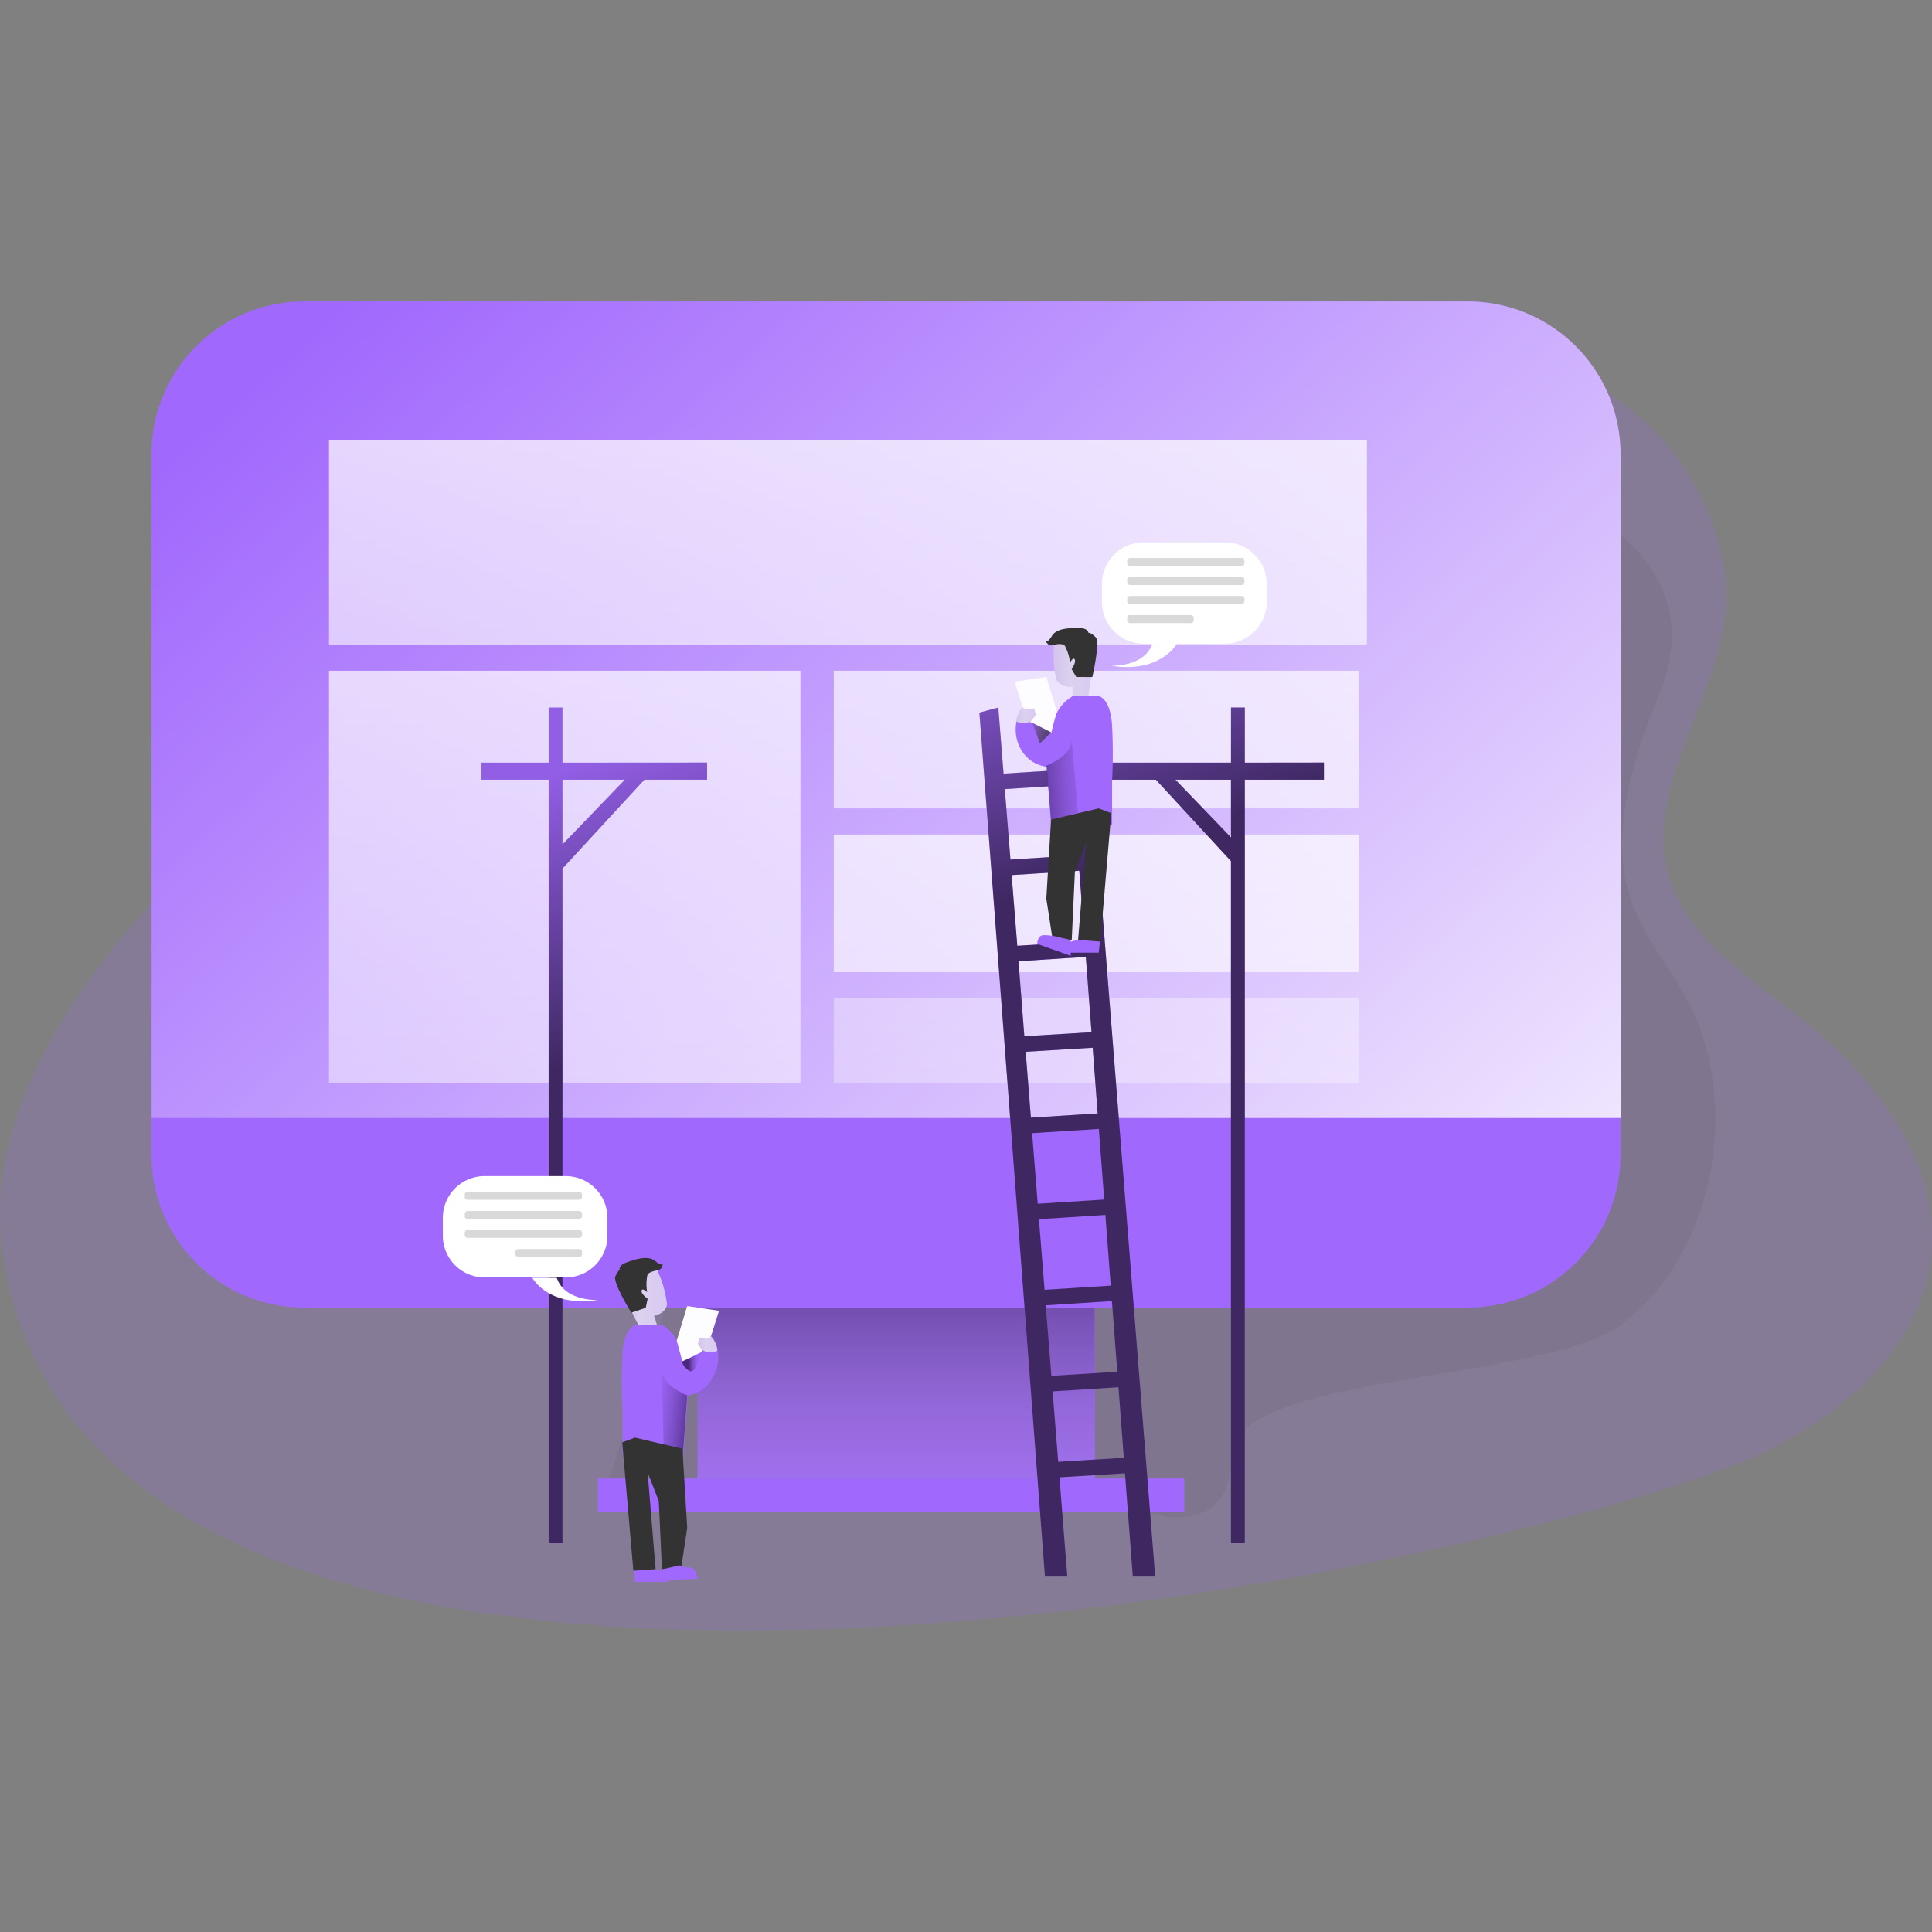 <svg id="SvgjsSvg1347" width="360" height="360" xmlns="http://www.w3.org/2000/svg" version="1.1" xmlns:xlink="http://www.w3.org/1999/xlink" xmlns:svgjs="http://svgjs.com/svgjs"><rect width="100%" height="100%" fill="#808080" stroke="none"/><defs id="SvgjsDefs1348"></defs><g id="SvgjsG1349"><svg xmlns="http://www.w3.org/2000/svg" xmlns:xlink="http://www.w3.org/1999/xlink" data-name="Layer 1" viewBox="0 0 823.74 566.7" width="360" height="360"><defs><linearGradient id="l" x1="613.77" x2="409.81" y1="563.93" y2="16.54" xlink:href="#b"></linearGradient><linearGradient id="e" x1="382.12" x2="382.12" y1="410.38" y2="563.86" gradientUnits="userSpaceOnUse"><stop offset="0" stop-opacity=".4" stop-color="#000000" class="stopColor000000 svgShape"></stop><stop offset="1" stop-color="#ffffff" stop-opacity="0" class="stopColorfff svgShape"></stop></linearGradient><linearGradient id="f" x1="349.37" x2="367.46" y1="631.94" y2="-155" xlink:href="#a"></linearGradient><linearGradient id="g" x1="229.96" x2="248.05" y1="716.09" y2="-70.85" xlink:href="#a"></linearGradient><linearGradient id="h" x1="455.61" x2="473.7" y1="698.25" y2="-88.69" xlink:href="#a"></linearGradient><linearGradient id="i" x1="455.23" x2="473.32" y1="784.74" y2="-2.2" xlink:href="#a"></linearGradient><linearGradient id="j" x1="461.1" x2="479.19" y1="587.79" y2="-199.14" xlink:href="#a"></linearGradient><linearGradient id="b" x1="536.01" x2="332.05" y1="592.9" y2="45.52" gradientUnits="userSpaceOnUse"><stop offset=".58" stop-color="#000000" class="stopColor000000 svgShape"></stop><stop offset=".78" stop-opacity=".16" stop-color="#000000" class="stopColor000000 svgShape"></stop></linearGradient><linearGradient id="k" x1="370.59" x2="166.63" y1="654.54" y2="107.15" xlink:href="#b"></linearGradient><linearGradient id="a" x1="170.88" x2="679.23" y1="-23.34" y2="550.13" gradientUnits="userSpaceOnUse"><stop offset=".02" stop-color="#ffffff" stop-opacity="0" class="stopColorfff svgShape"></stop><stop offset="1" stop-color="#ffffff" class="stopColorfff svgShape"></stop></linearGradient><linearGradient id="c" x1="449.44" x2="467.16" y1="170.77" y2="170.77" gradientUnits="userSpaceOnUse"><stop offset="0" stop-color="#d3c4ec" class="stopColorecc4d7 svgShape"></stop><stop offset=".42" stop-color="#dcd1ef" class="stopColorefd4d1 svgShape"></stop><stop offset="1" stop-color="#d9c9f2" class="stopColorf2eac9 svgShape"></stop></linearGradient><linearGradient id="m" x1="433.56" x2="441.9" y1="192.47" y2="192.47" xlink:href="#c"></linearGradient><linearGradient id="n" x1="437.46" x2="454.04" y1="182.41" y2="188.75" gradientUnits="userSpaceOnUse"><stop offset="0" stop-color="#a168fd" class="stopColor68e1fd svgShape"></stop><stop offset=".01" stop-color="#9f67f9" class="stopColor67ddf9 svgShape"></stop><stop offset=".12" stop-color="#885cce" class="stopColor5cb3ce svgShape"></stop><stop offset=".24" stop-color="#7453a9" class="stopColor538ea9 svgShape"></stop><stop offset=".37" stop-color="#644c8b" class="stopColor4c718b svgShape"></stop><stop offset=".5" stop-color="#574673" class="stopColor465a73 svgShape"></stop><stop offset=".63" stop-color="#4f4263" class="stopColor424a63 svgShape"></stop><stop offset=".79" stop-color="#4a4059" class="stopColor404059 svgShape"></stop><stop offset=".99" stop-color="#473d56" class="stopColor3f3d56 svgShape"></stop></linearGradient><linearGradient id="d" x1="421.12" x2="472.68" y1="221.83" y2="218.96" gradientUnits="userSpaceOnUse"><stop offset=".36" stop-color="#12002e" class="stopColor00272e svgShape"></stop><stop offset="1" stop-color="#9b69eb" stop-opacity="0" class="stopColor69b9eb svgShape"></stop></linearGradient><linearGradient id="o" x1="264.4" x2="284.66" y1="440.44" y2="440.44" xlink:href="#c"></linearGradient><linearGradient id="p" x1="297.8" x2="306.13" y1="460.74" y2="460.74" xlink:href="#c"></linearGradient><linearGradient id="q" x1="308.7" x2="273.72" y1="493.61" y2="489.24" xlink:href="#d"></linearGradient><linearGradient id="r" x1="290.96" x2="299.09" y1="468.46" y2="468.46" xlink:href="#d"></linearGradient></defs><path fill="#a168fd" d="M735.4,130.19c7.87,44.81-37.12,89-23.22,132.28,8,25,32,40.59,52.69,56.67,32.88,25.5,63.22,62.55,58.68,103.91-4.91,44.61-47.39,76.15-89.61,91.36-158.37,57-700.71,157.13-732.82-95.62C-5,370.48,22.75,322.61,53.89,285.17,78.66,255.4,216.63,121.6,267.06,96.62,491.7-14.69,712.22-1.71,735.4,130.19Z" opacity=".18" transform="translate(-.26 -16.07)" class="color68e1fd svgShape"></path><path fill="#020005" d="M460.22,65.5s297-2.59,247.18,118.9c-38.59,94,5.51,100.89,19.3,146.35S724.48,428,691.22,452.54s-166.13,20.2-166.13,56.57-37,23.07-37,23.07H255.19L297.73,403.9Z" opacity=".05" transform="translate(-.26 -16.07)" class="color000405 svgShape"></path><rect width="250.01" height="14.25" x="254.93" y="501.86" fill="#a168fd" class="color68e1fd svgShape"></rect><rect width="169.28" height="114.04" x="297.47" y="387.82" fill="#a168fd" class="color68e1fd svgShape"></rect><rect width="169.28" height="114.04" x="297.47" y="387.82" fill="#a168fd" class="color68e1fd svgShape"></rect><rect style="isolation:isolate" width="169.28" height="114.04" x="297.47" y="387.82" fill="url(#e)"></rect><path fill="#a168fd" d="M691.22,81.25V379.91A65.16,65.16,0,0,1,626,445.07h-496a65.16,65.16,0,0,1-65.16-65.16V81.25a65.17,65.17,0,0,1,65.16-65.18H626A65.18,65.18,0,0,1,691.22,81.25Z" transform="translate(-.26 -16.07)" class="color68e1fd svgShape"></path><path style="isolation:isolate" fill="url(#a)" d="M691.22,81.25v283H66.49c-.53,0-1,0-1.58,0v-283a65.17,65.17,0,0,1,65.16-65.18H626A65.18,65.18,0,0,1,691.22,81.25Z" transform="translate(-.26 -16.07)"></path><rect style="isolation:isolate" width="442.54" height="87.27" x="140.27" y="59.05" fill="url(#f)"></rect><rect style="isolation:isolate" width="201.02" height="175.77" x="140.27" y="157.46" fill="url(#g)"></rect><rect style="isolation:isolate" width="223.75" height="58.7" x="355.49" y="157.46" fill="url(#h)"></rect><rect style="isolation:isolate" width="223.75" height="58.7" x="355.49" y="227.3" fill="url(#i)"></rect><rect style="isolation:isolate" width="223.75" height="36.09" x="355.49" y="297.14" fill="url(#j)"></rect><path fill="#a168fd" d="M483.22 559.44h9.55L463.38 189.21l-8.07 2.17 1.83 24.19-29 1.83-2.23-28.19-8.07 2.17 27.92 368.06h9.55l-3.33-42 28-1.72-.42-6.63-28.11 1.73-2.39-30L477.8 479l-.41-6.63-28.85 1.78-2.38-30.05 28.18-1.79zM428.67 224l29-1.85 2.28 30.06-28.87 1.83zm2.91 36.66l28.85-1.85L462.71 289 434 290.8zm2.93 36.73l28.7-1.84 2.44 32.09L437 329.38zm3.06 38.6l28.58-1.71 2.12 28-28.47 1.81zm2.75 34.72l28.45-1.81L471.05 399l-28.34 1.79zm5.31 66.77l-2.4-30.1 28.33-1.81 2.28 30.12zM240.08 212.72V189.21h-5.89v23.51H205.54V220h28.65V545.49h5.89V257.9L275 220h26.74v-7.32zm0 34.89V220h26.56zM531 212.72V189.21h-5.89v23.51H468.52V220h24.57l32 34.7V545.49H531V220h33.74v-7.32zm-5.89 31.87L501.44 220h23.65z" transform="translate(-.26 -16.07)" class="color68e1fd svgShape"></path><g opacity=".61" fill="#000000" class="color000 svgShape"><path fill="url(#b)" d="M483.22,559.44h9.55L463.38,189.21l-8.07,2.17,1.83,24.19-29,1.83-2.23-28.19-8.07,2.17,27.92,368.06h9.55l-3.33-42,28-1.72-.42-6.63-28.11,1.73-2.39-30L477.8,479l-.41-6.63-28.85,1.78-2.38-30.05,28.18-1.79ZM428.67,224l29-1.85,2.28,30.06-28.87,1.83Zm2.91,36.66,28.85-1.85L462.71,289,434,290.8Zm2.93,36.73,28.7-1.84,2.44,32.09L437,329.38Zm3.06,38.6,28.58-1.71,2.12,28-28.47,1.81Zm2.75,34.72,28.45-1.81L471.05,399l-28.34,1.79Zm5.31,66.77-2.4-30.1,28.33-1.81,2.28,30.12Z" transform="translate(-.26 -16.07)"></path><path fill="url(#k)" d="M240.08,212.72V189.21h-5.89v23.51H205.54V220h28.65V545.49h5.89V257.9L275,220h26.74v-7.32Zm0,34.89V220h26.56Z" transform="translate(-.26 -16.07)"></path><path fill="url(#l)" d="M531,212.72V189.21h-5.89v23.51H468.52V220h24.57l32,34.7V545.49H531V220h33.74v-7.32Zm-5.89,31.87L501.44,220h23.65Z" transform="translate(-.26 -16.07)"></path></g><path fill="#a168fd" d="M469.4,287.64l-.68,6.1H454.63s-1.15-3.52,1.42-4.4a24,24,0,0,1,4.34-1.09Z" transform="translate(-.26 -16.07)" class="color68e1fd svgShape"></path><path fill="url(#c)" d="M449.75,161.3a45.81,45.81,0,0,0,1,16.33,7.21,7.21,0,0,0,6.77,2.71v4.06h6.78l2.84-20.32S456.53,150.53,449.75,161.3Z" transform="translate(-.26 -16.07)"></path><path fill="#333333" d="M454.5,163.33a20.15,20.15,0,0,1,2,6.78s1.35-2.71,2-1.36-1.35,4.07-1.35,4.07l2,3.38H466s3.39-14.83,1.49-16.87-3.18-2-3.18-2,0-2-4.07-2-9.48,0-11.51,3.39-2.71,2-2.71,2,1.15,2.51,2.91,1.9C449.35,162.52,453.82,161.3,454.5,163.33Z" transform="translate(-.26 -16.07)" class="color333 svgShape"></path><path fill="#a168fd" d="M457.54,184.4h11.39s4.81,1,5.48,12.53a227.52,227.52,0,0,1,0,23.65v18.9l-5.48-1.83-20.33,4.54-2-27.71A14.65,14.65,0,0,1,436.14,208a16.83,16.83,0,0,1-1.76-15.24l14.15,7.45.75-4a17,17,0,0,1,6.77-10.78Z" transform="translate(-.26 -16.07)" class="color68e1fd svgShape"></path><polygon fill="#fdfcff" points="436.01 172.94 432.63 162.1 446.11 160.06 450.65 174.83 448.14 183.71 440.08 179.64 436.01 172.94" class="colorfcfdff svgShape"></polygon><path fill="url(#m)" d="M433.56,195.1a10.67,10.67,0,0,1,2.71-6.09l.68.67h4.27l.68,2.65-1.56,2.23A5.88,5.88,0,0,1,433.56,195.1Z" transform="translate(-.26 -16.07)"></path><polygon fill="url(#n)" points="440.08 179.64 443.4 188.45 448.14 183.71 440.08 179.64"></polygon><path fill="url(#d)" d="M446.37,214s10.84-4.07,10.84-10.84l2.72,31.11L448.4,237Z" opacity=".61" transform="translate(-.26 -16.07)"></path><polygon fill="#333333" points="448.14 220.9 446.11 254.64 448.82 272.25 456.95 272.25 458.3 243.19 463.04 230.99 459.66 272.25 469.14 272.93 473.81 218.19 468.46 216.16 448.14 220.9" class="color333 svgShape"></polygon><path fill="#a168fd" d="M456.8 288.32v6.78L442.51 290s0-3.73 2.77-3.73a23.09 23.09 0 014.47.41zM270.3 555.92L271 562h14.1s1.15-3.52-1.43-4.4a23.05 23.05 0 00-4.33-1.08z" transform="translate(-.26 -16.07)" class="color68e1fd svgShape"></path><path fill="url(#o)" d="M280.05,428.28a46,46,0,0,1,4.61,15.59c-.81,3.86-5.56,4.74-5.56,4.74l1.29,3.86-6.77,2.37-9.22-18.29S270.16,420.22,280.05,428.28Z" transform="translate(-.26 -16.07)"></path><path fill="#333333" d="M276.19,431.74a19.73,19.73,0,0,0,0,6.77s-2.17-2.1-2.37-.61,2.57,3.39,2.57,3.39l-.81,3.86-6.16,2.1s-8-13-6.78-15.51,1.83-2.78,1.83-2.78-.68-1.9,3.18-3.25,9-3,12-.47,3.18,1,3.18,1,0,2.71-2.17,2.78C280.87,429.3,276.19,429.57,276.19,431.74Z" transform="translate(-.26 -16.07)" class="color333 svgShape"></path><path fill="#a168fd" d="M282.49,452.54H271.11s-4.81,1-5.49,12.53a227.33,227.33,0,0,0,0,23.64v18.9l5.49-1.83,20.32,4.54,2-27.7a14.78,14.78,0,0,0,10.23-6.91,16.91,16.91,0,0,0,1.76-15.25l-14.16,7.45-.75-4a17,17,0,0,0-6.77-10.77Z" transform="translate(-.26 -16.07)" class="color68e1fd svgShape"></path><polygon fill="#fdfcff" points="303.17 441.14 306.55 430.37 293 428.34 288.53 443.11 290.97 451.98 299.1 447.92 303.17 441.14" class="colorfcfdff svgShape"></polygon><path fill="url(#p)" d="M306.13,463.38a10.57,10.57,0,0,0-2.71-6.1l-.67.68h-4.27l-.68,2.64,1.56,2.23A5.88,5.88,0,0,0,306.13,463.38Z" transform="translate(-.26 -16.07)"></path><path fill="url(#q)" d="M293.26,482.48s-10.84-4.06-10.84-10.84l.88,36.72,7.93,1.76Z" opacity=".61" transform="translate(-.26 -16.07)"></path><polygon fill="#333333" points="290.97 489.17 293 522.91 290.36 540.52 282.23 540.52 280.88 511.46 276.13 499.26 279.52 540.52 270.04 541.2 265.3 486.46 270.71 484.43 290.97 489.17" class="color333 svgShape"></polygon><path fill="#a168fd" d="M282.9,556.59v4.75l14.83-.68s-.67-4.74-3.38-4.74a8.28,8.28,0,0,1-4.2-.95Z" transform="translate(-.26 -16.07)" class="color68e1fd svgShape"></path><path fill="#ffffff" d="M522.51,162H487.89a17.82,17.82,0,0,1-17.81-17.82v-7.59a17.81,17.81,0,0,1,17.81-17.81h34.62a17.81,17.81,0,0,1,17.82,17.81v7.59A17.82,17.82,0,0,1,522.51,162Z" transform="translate(-.26 -16.07)" class="colorfff svgShape"></path><path fill="#ffffff" d="M474.07,171.39s14.16.68,17.55-9.48h10.5S495.08,174.78,474.07,171.39Z" transform="translate(-.26 -16.07)" class="colorfff svgShape"></path><path style="isolation:isolate" fill="#020202" d="M482.07 125.46h47.56a1.22 1.22 0 011.22 1.22v.95a1.22 1.22 0 01-1.22 1.22H482.07a1.22 1.22 0 01-1.22-1.22v-.95A1.22 1.22 0 01482.07 125.46zM482.07 133.59h47.56a1.22 1.22 0 011.22 1.22v.95a1.22 1.22 0 01-1.22 1.22H482.07a1.22 1.22 0 01-1.22-1.22v-.95A1.22 1.22 0 01482.07 133.59zM482.07 141.65h47.56a1.22 1.22 0 011.22 1.22v.95a1.22 1.22 0 01-1.22 1.22H482.07a1.22 1.22 0 01-1.22-1.22v-.95A1.22 1.22 0 01482.07 141.65zM482.07 149.78H508a1.22 1.22 0 011.21 1.22V152a1.22 1.22 0 01-1.21 1.22H482.07a1.22 1.22 0 01-1.22-1.22V151A1.22 1.22 0 01482.07 149.78z" opacity=".15" transform="translate(-.26 -16.07)" class="color020202 svgShape"></path><path fill="#ffffff" d="M206.89 432.21h34.62a17.8 17.8 0 0017.74-17.48v-7.92A17.81 17.81 0 00241.44 389H206.89a17.82 17.82 0 00-17.82 17.82v7.92A17.82 17.82 0 00206.89 432.21zM255.19 441.83s-14.16.68-17.55-9.48H227.21S234 445.08 255.19 441.83z" transform="translate(-.26 -16.07)" class="colorfff svgShape"></path><path style="isolation:isolate" fill="#020202" d="M247.2 399.09H199.64a1.22 1.22 0 01-1.22-1.22v-.95a1.22 1.22 0 011.22-1.22H247.2a1.22 1.22 0 011.22 1.22v.95A1.22 1.22 0 01247.2 399.09zM247.2 407.28H199.64a1.22 1.22 0 01-1.22-1.22v-.95a1.22 1.22 0 011.22-1.21H247.2a1.22 1.22 0 011.22 1.21v.95A1.22 1.22 0 01247.2 407.28zM247.2 415.34H199.64a1.22 1.22 0 01-1.22-1.21v-.95a1.22 1.22 0 011.22-1.22H247.2a1.22 1.22 0 011.22 1.22v.95A1.22 1.22 0 01247.2 415.34zM247.2 423.47H221.25a1.22 1.22 0 01-1.22-1.22v-.94a1.22 1.22 0 011.22-1.22H247.2a1.22 1.22 0 011.22 1.22v.94A1.22 1.22 0 01247.2 423.47z" opacity=".15" transform="translate(-.26 -16.07)" class="color020202 svgShape"></path><path fill="url(#r)" d="M299.09,464.66s-2,8.81-4.74,7.46a6.76,6.76,0,0,1-3.39-4.07Z" opacity=".61" transform="translate(-.26 -16.07)"></path></svg></g></svg>
